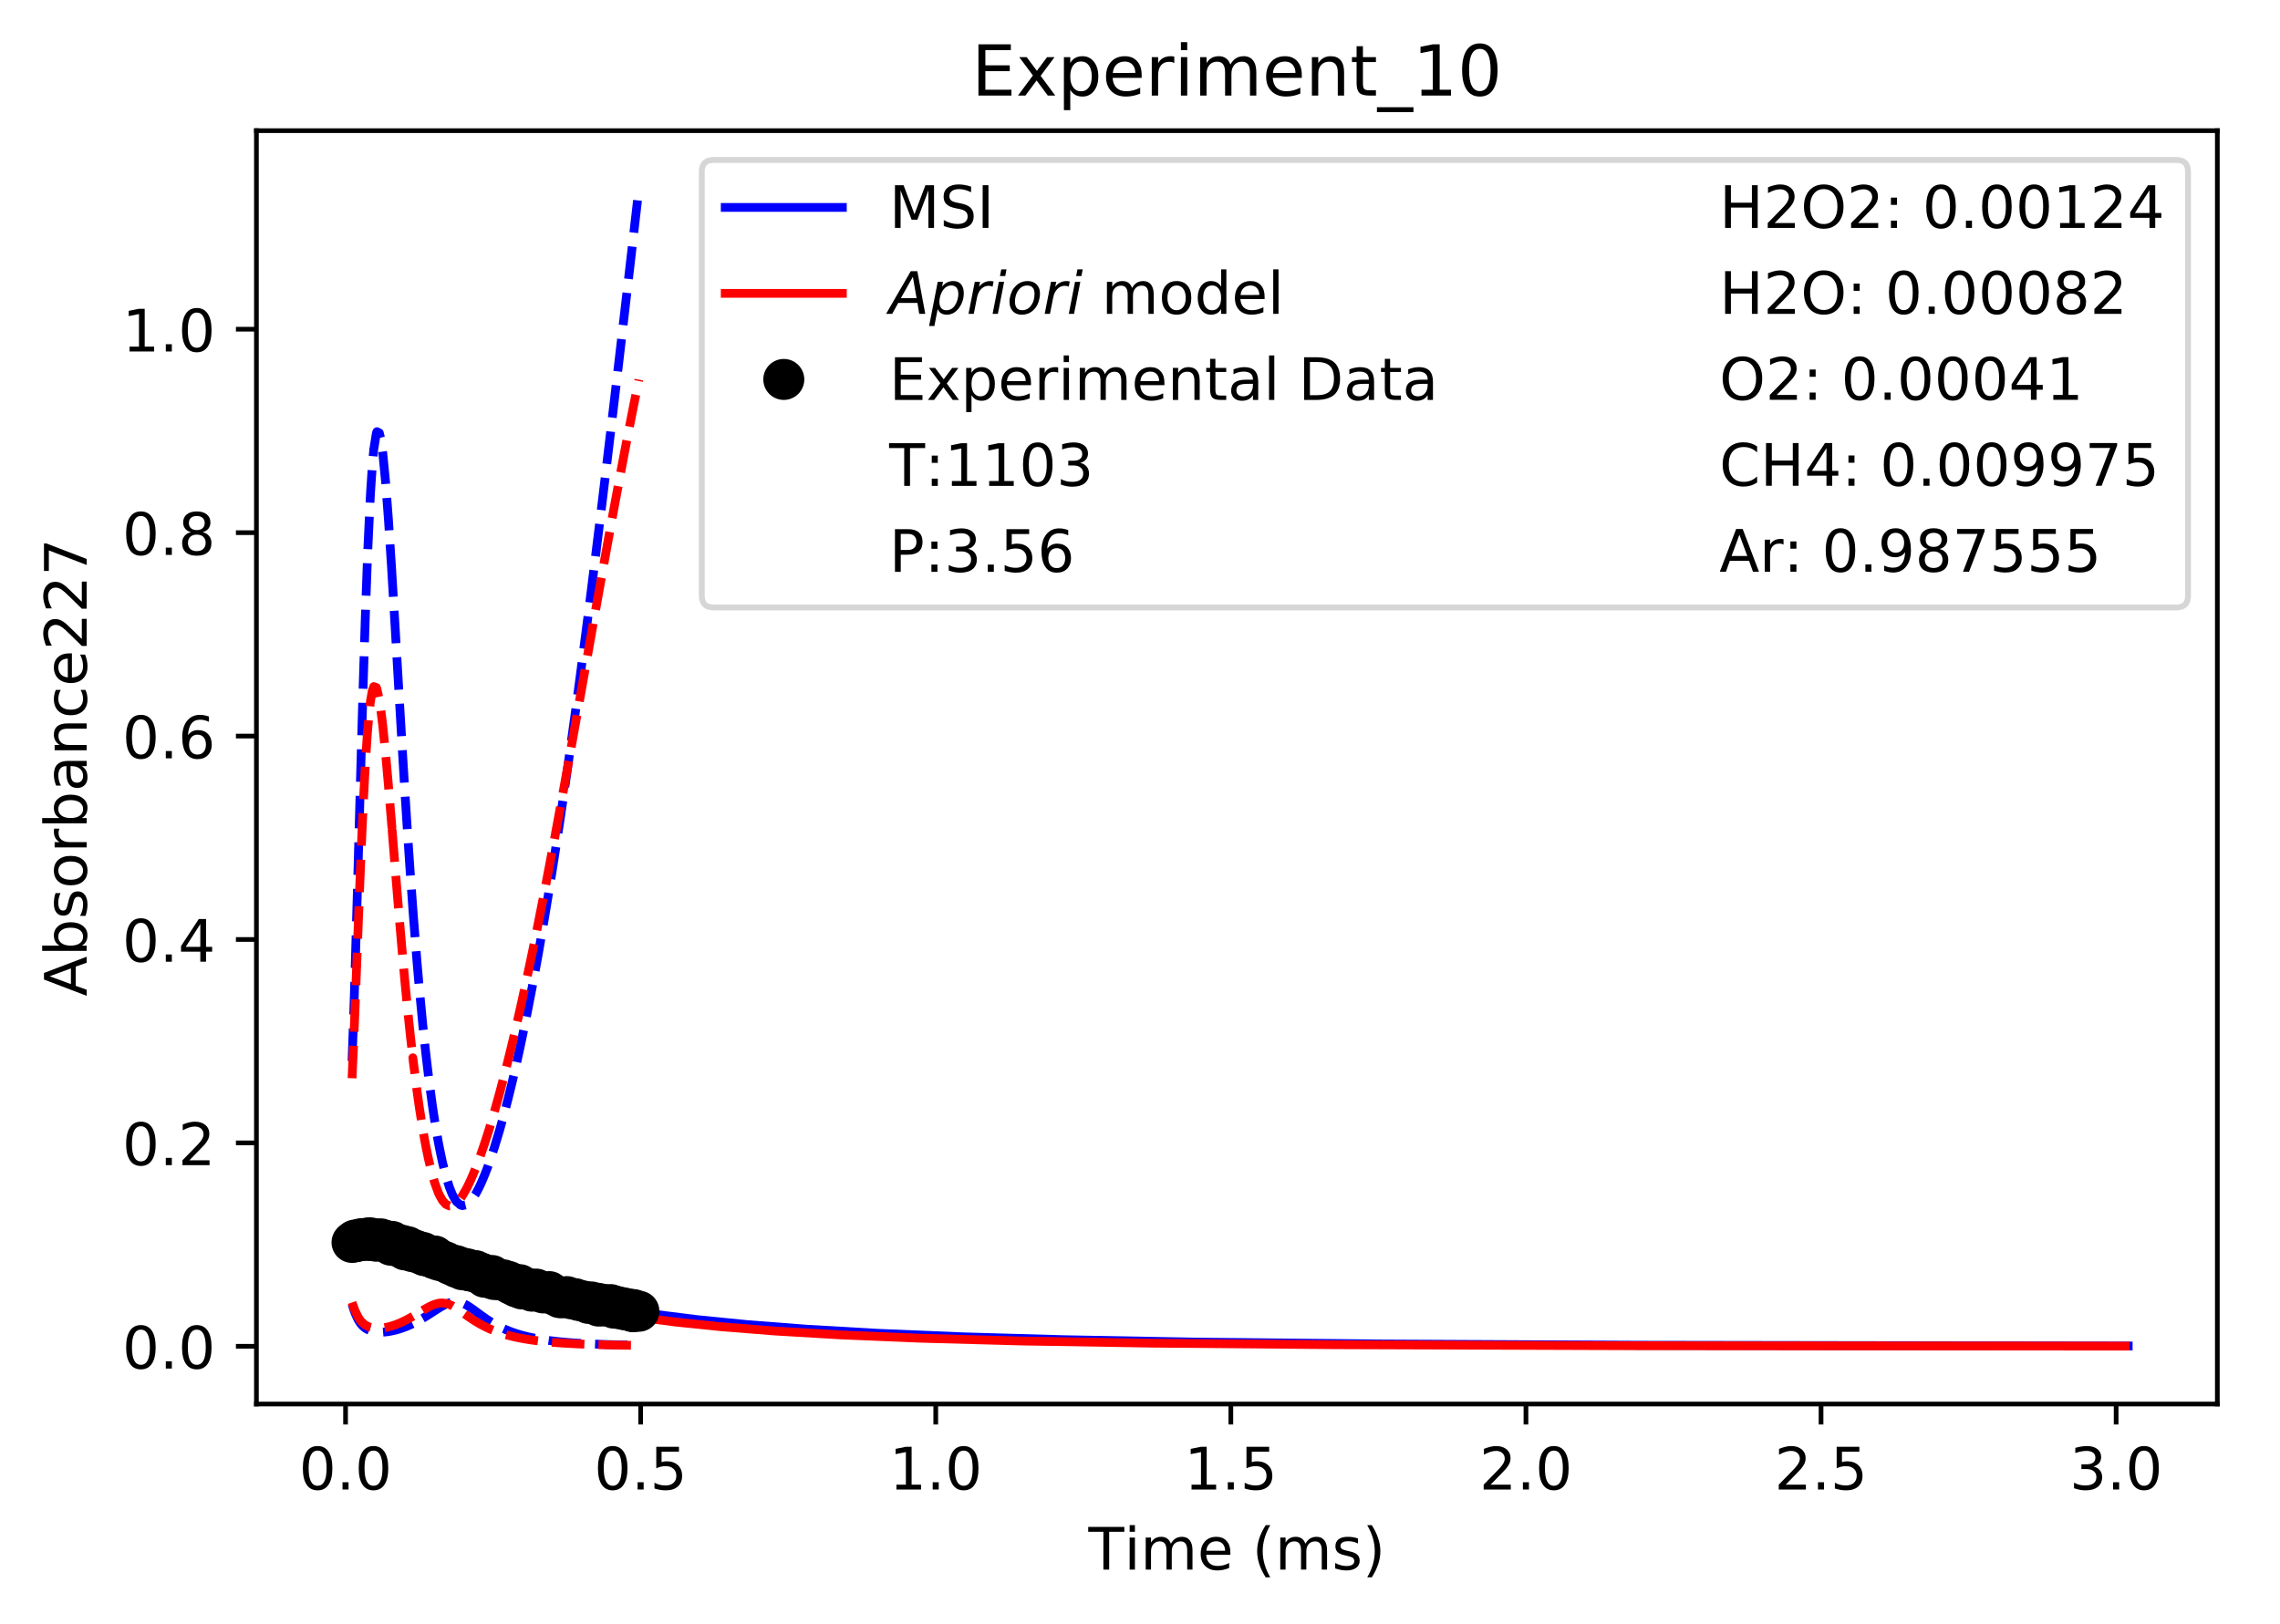 <?xml version="1.0" encoding="utf-8" standalone="no"?>
<!DOCTYPE svg PUBLIC "-//W3C//DTD SVG 1.1//EN"
  "http://www.w3.org/Graphics/SVG/1.1/DTD/svg11.dtd">
<!-- Created with matplotlib (https://matplotlib.org/) -->
<svg height="277.314pt" version="1.1" viewBox="0 0 389.281 277.314" width="389.281pt" xmlns="http://www.w3.org/2000/svg" xmlns:xlink="http://www.w3.org/1999/xlink">
 <defs>
  <style type="text/css">
*{stroke-linecap:butt;stroke-linejoin:round;}
  </style>
 </defs>
 <g id="figure_1">
  <g id="patch_1">
   <path d="M 0 277.314 
L 389.281 277.314 
L 389.281 0 
L 0 0 
z
" style="fill:#ffffff;"/>
  </g>
  <g id="axes_1">
   <g id="patch_2">
    <path d="M 43.781 239.758 
L 378.581 239.758 
L 378.581 22.318 
L 43.781 22.318 
z
" style="fill:#ffffff;"/>
   </g>
   <g id="matplotlib.axis_1">
    <g id="xtick_1">
     <g id="line2d_1">
      <defs>
       <path d="M 0 0 
L 0 3.5 
" id="maf6135a54f" style="stroke:#000000;stroke-width:0.8;"/>
      </defs>
      <g>
       <use style="stroke:#000000;stroke-width:0.8;" x="58.999" xlink:href="#maf6135a54f" y="239.758"/>
      </g>
     </g>
     <g id="text_1">
      <!-- 0.0 -->
      <defs>
       <path d="M 31.781 66.406 
Q 24.172 66.406 20.328 58.906 
Q 16.5 51.422 16.5 36.375 
Q 16.5 21.391 20.328 13.891 
Q 24.172 6.391 31.781 6.391 
Q 39.453 6.391 43.281 13.891 
Q 47.125 21.391 47.125 36.375 
Q 47.125 51.422 43.281 58.906 
Q 39.453 66.406 31.781 66.406 
z
M 31.781 74.219 
Q 44.047 74.219 50.516 64.516 
Q 56.984 54.828 56.984 36.375 
Q 56.984 17.969 50.516 8.266 
Q 44.047 -1.422 31.781 -1.422 
Q 19.531 -1.422 13.062 8.266 
Q 6.594 17.969 6.594 36.375 
Q 6.594 54.828 13.062 64.516 
Q 19.531 74.219 31.781 74.219 
z
" id="DejaVuSans-48"/>
       <path d="M 10.688 12.406 
L 21 12.406 
L 21 0 
L 10.688 0 
z
" id="DejaVuSans-46"/>
      </defs>
      <g transform="translate(51.048 254.357)scale(0.1 -0.1)">
       <use xlink:href="#DejaVuSans-48"/>
       <use x="63.623" xlink:href="#DejaVuSans-46"/>
       <use x="95.41" xlink:href="#DejaVuSans-48"/>
      </g>
     </g>
    </g>
    <g id="xtick_2">
     <g id="line2d_2">
      <g>
       <use style="stroke:#000000;stroke-width:0.8;" x="109.383" xlink:href="#maf6135a54f" y="239.758"/>
      </g>
     </g>
     <g id="text_2">
      <!-- 0.5 -->
      <defs>
       <path d="M 10.797 72.906 
L 49.516 72.906 
L 49.516 64.594 
L 19.828 64.594 
L 19.828 46.734 
Q 21.969 47.469 24.109 47.828 
Q 26.266 48.188 28.422 48.188 
Q 40.625 48.188 47.75 41.5 
Q 54.891 34.812 54.891 23.391 
Q 54.891 11.625 47.562 5.094 
Q 40.234 -1.422 26.906 -1.422 
Q 22.312 -1.422 17.547 -0.641 
Q 12.797 0.141 7.719 1.703 
L 7.719 11.625 
Q 12.109 9.234 16.797 8.062 
Q 21.484 6.891 26.703 6.891 
Q 35.156 6.891 40.078 11.328 
Q 45.016 15.766 45.016 23.391 
Q 45.016 31 40.078 35.438 
Q 35.156 39.891 26.703 39.891 
Q 22.75 39.891 18.812 39.016 
Q 14.891 38.141 10.797 36.281 
z
" id="DejaVuSans-53"/>
      </defs>
      <g transform="translate(101.432 254.357)scale(0.1 -0.1)">
       <use xlink:href="#DejaVuSans-48"/>
       <use x="63.623" xlink:href="#DejaVuSans-46"/>
       <use x="95.41" xlink:href="#DejaVuSans-53"/>
      </g>
     </g>
    </g>
    <g id="xtick_3">
     <g id="line2d_3">
      <g>
       <use style="stroke:#000000;stroke-width:0.8;" x="159.767" xlink:href="#maf6135a54f" y="239.758"/>
      </g>
     </g>
     <g id="text_3">
      <!-- 1.0 -->
      <defs>
       <path d="M 12.406 8.297 
L 28.516 8.297 
L 28.516 63.922 
L 10.984 60.406 
L 10.984 69.391 
L 28.422 72.906 
L 38.281 72.906 
L 38.281 8.297 
L 54.391 8.297 
L 54.391 0 
L 12.406 0 
z
" id="DejaVuSans-49"/>
      </defs>
      <g transform="translate(151.816 254.357)scale(0.1 -0.1)">
       <use xlink:href="#DejaVuSans-49"/>
       <use x="63.623" xlink:href="#DejaVuSans-46"/>
       <use x="95.41" xlink:href="#DejaVuSans-48"/>
      </g>
     </g>
    </g>
    <g id="xtick_4">
     <g id="line2d_4">
      <g>
       <use style="stroke:#000000;stroke-width:0.8;" x="210.151" xlink:href="#maf6135a54f" y="239.758"/>
      </g>
     </g>
     <g id="text_4">
      <!-- 1.5 -->
      <g transform="translate(202.2 254.357)scale(0.1 -0.1)">
       <use xlink:href="#DejaVuSans-49"/>
       <use x="63.623" xlink:href="#DejaVuSans-46"/>
       <use x="95.41" xlink:href="#DejaVuSans-53"/>
      </g>
     </g>
    </g>
    <g id="xtick_5">
     <g id="line2d_5">
      <g>
       <use style="stroke:#000000;stroke-width:0.8;" x="260.536" xlink:href="#maf6135a54f" y="239.758"/>
      </g>
     </g>
     <g id="text_5">
      <!-- 2.0 -->
      <defs>
       <path d="M 19.188 8.297 
L 53.609 8.297 
L 53.609 0 
L 7.328 0 
L 7.328 8.297 
Q 12.938 14.109 22.625 23.891 
Q 32.328 33.688 34.812 36.531 
Q 39.547 41.844 41.422 45.531 
Q 43.312 49.219 43.312 52.781 
Q 43.312 58.594 39.234 62.25 
Q 35.156 65.922 28.609 65.922 
Q 23.969 65.922 18.812 64.312 
Q 13.672 62.703 7.812 59.422 
L 7.812 69.391 
Q 13.766 71.781 18.938 73 
Q 24.125 74.219 28.422 74.219 
Q 39.75 74.219 46.484 68.547 
Q 53.219 62.891 53.219 53.422 
Q 53.219 48.922 51.531 44.891 
Q 49.859 40.875 45.406 35.406 
Q 44.188 33.984 37.641 27.219 
Q 31.109 20.453 19.188 8.297 
z
" id="DejaVuSans-50"/>
      </defs>
      <g transform="translate(252.584 254.357)scale(0.1 -0.1)">
       <use xlink:href="#DejaVuSans-50"/>
       <use x="63.623" xlink:href="#DejaVuSans-46"/>
       <use x="95.41" xlink:href="#DejaVuSans-48"/>
      </g>
     </g>
    </g>
    <g id="xtick_6">
     <g id="line2d_6">
      <g>
       <use style="stroke:#000000;stroke-width:0.8;" x="310.92" xlink:href="#maf6135a54f" y="239.758"/>
      </g>
     </g>
     <g id="text_6">
      <!-- 2.5 -->
      <g transform="translate(302.968 254.357)scale(0.1 -0.1)">
       <use xlink:href="#DejaVuSans-50"/>
       <use x="63.623" xlink:href="#DejaVuSans-46"/>
       <use x="95.41" xlink:href="#DejaVuSans-53"/>
      </g>
     </g>
    </g>
    <g id="xtick_7">
     <g id="line2d_7">
      <g>
       <use style="stroke:#000000;stroke-width:0.8;" x="361.304" xlink:href="#maf6135a54f" y="239.758"/>
      </g>
     </g>
     <g id="text_7">
      <!-- 3.0 -->
      <defs>
       <path d="M 40.578 39.312 
Q 47.656 37.797 51.625 33 
Q 55.609 28.219 55.609 21.188 
Q 55.609 10.406 48.188 4.484 
Q 40.766 -1.422 27.094 -1.422 
Q 22.516 -1.422 17.656 -0.516 
Q 12.797 0.391 7.625 2.203 
L 7.625 11.719 
Q 11.719 9.328 16.594 8.109 
Q 21.484 6.891 26.812 6.891 
Q 36.078 6.891 40.938 10.547 
Q 45.797 14.203 45.797 21.188 
Q 45.797 27.641 41.281 31.266 
Q 36.766 34.906 28.719 34.906 
L 20.219 34.906 
L 20.219 43.016 
L 29.109 43.016 
Q 36.375 43.016 40.234 45.922 
Q 44.094 48.828 44.094 54.297 
Q 44.094 59.906 40.109 62.906 
Q 36.141 65.922 28.719 65.922 
Q 24.656 65.922 20.016 65.031 
Q 15.375 64.156 9.812 62.312 
L 9.812 71.094 
Q 15.438 72.656 20.344 73.438 
Q 25.25 74.219 29.594 74.219 
Q 40.828 74.219 47.359 69.109 
Q 53.906 64.016 53.906 55.328 
Q 53.906 49.266 50.438 45.094 
Q 46.969 40.922 40.578 39.312 
z
" id="DejaVuSans-51"/>
      </defs>
      <g transform="translate(353.352 254.357)scale(0.1 -0.1)">
       <use xlink:href="#DejaVuSans-51"/>
       <use x="63.623" xlink:href="#DejaVuSans-46"/>
       <use x="95.41" xlink:href="#DejaVuSans-48"/>
      </g>
     </g>
    </g>
    <g id="text_8">
     <!-- Time (ms) -->
     <defs>
      <path d="M -0.297 72.906 
L 61.375 72.906 
L 61.375 64.594 
L 35.5 64.594 
L 35.5 0 
L 25.594 0 
L 25.594 64.594 
L -0.297 64.594 
z
" id="DejaVuSans-84"/>
      <path d="M 9.422 54.688 
L 18.406 54.688 
L 18.406 0 
L 9.422 0 
z
M 9.422 75.984 
L 18.406 75.984 
L 18.406 64.594 
L 9.422 64.594 
z
" id="DejaVuSans-105"/>
      <path d="M 52 44.188 
Q 55.375 50.25 60.062 53.125 
Q 64.75 56 71.094 56 
Q 79.641 56 84.281 50.016 
Q 88.922 44.047 88.922 33.016 
L 88.922 0 
L 79.891 0 
L 79.891 32.719 
Q 79.891 40.578 77.094 44.375 
Q 74.312 48.188 68.609 48.188 
Q 61.625 48.188 57.562 43.547 
Q 53.516 38.922 53.516 30.906 
L 53.516 0 
L 44.484 0 
L 44.484 32.719 
Q 44.484 40.625 41.703 44.406 
Q 38.922 48.188 33.109 48.188 
Q 26.219 48.188 22.156 43.531 
Q 18.109 38.875 18.109 30.906 
L 18.109 0 
L 9.078 0 
L 9.078 54.688 
L 18.109 54.688 
L 18.109 46.188 
Q 21.188 51.219 25.484 53.609 
Q 29.781 56 35.688 56 
Q 41.656 56 45.828 52.969 
Q 50 49.953 52 44.188 
z
" id="DejaVuSans-109"/>
      <path d="M 56.203 29.594 
L 56.203 25.203 
L 14.891 25.203 
Q 15.484 15.922 20.484 11.062 
Q 25.484 6.203 34.422 6.203 
Q 39.594 6.203 44.453 7.469 
Q 49.312 8.734 54.109 11.281 
L 54.109 2.781 
Q 49.266 0.734 44.188 -0.344 
Q 39.109 -1.422 33.891 -1.422 
Q 20.797 -1.422 13.156 6.188 
Q 5.516 13.812 5.516 26.812 
Q 5.516 40.234 12.766 48.109 
Q 20.016 56 32.328 56 
Q 43.359 56 49.781 48.891 
Q 56.203 41.797 56.203 29.594 
z
M 47.219 32.234 
Q 47.125 39.594 43.094 43.984 
Q 39.062 48.391 32.422 48.391 
Q 24.906 48.391 20.391 44.141 
Q 15.875 39.891 15.188 32.172 
z
" id="DejaVuSans-101"/>
      <path id="DejaVuSans-32"/>
      <path d="M 31 75.875 
Q 24.469 64.656 21.281 53.656 
Q 18.109 42.672 18.109 31.391 
Q 18.109 20.125 21.312 9.062 
Q 24.516 -2 31 -13.188 
L 23.188 -13.188 
Q 15.875 -1.703 12.234 9.375 
Q 8.594 20.453 8.594 31.391 
Q 8.594 42.281 12.203 53.312 
Q 15.828 64.359 23.188 75.875 
z
" id="DejaVuSans-40"/>
      <path d="M 44.281 53.078 
L 44.281 44.578 
Q 40.484 46.531 36.375 47.5 
Q 32.281 48.484 27.875 48.484 
Q 21.188 48.484 17.844 46.438 
Q 14.5 44.391 14.5 40.281 
Q 14.5 37.156 16.891 35.375 
Q 19.281 33.594 26.516 31.984 
L 29.594 31.297 
Q 39.156 29.25 43.188 25.516 
Q 47.219 21.781 47.219 15.094 
Q 47.219 7.469 41.188 3.016 
Q 35.156 -1.422 24.609 -1.422 
Q 20.219 -1.422 15.453 -0.562 
Q 10.688 0.297 5.422 2 
L 5.422 11.281 
Q 10.406 8.688 15.234 7.391 
Q 20.062 6.109 24.812 6.109 
Q 31.156 6.109 34.562 8.281 
Q 37.984 10.453 37.984 14.406 
Q 37.984 18.062 35.516 20.016 
Q 33.062 21.969 24.703 23.781 
L 21.578 24.516 
Q 13.234 26.266 9.516 29.906 
Q 5.812 33.547 5.812 39.891 
Q 5.812 47.609 11.281 51.797 
Q 16.75 56 26.812 56 
Q 31.781 56 36.172 55.266 
Q 40.578 54.547 44.281 53.078 
z
" id="DejaVuSans-115"/>
      <path d="M 8.016 75.875 
L 15.828 75.875 
Q 23.141 64.359 26.781 53.312 
Q 30.422 42.281 30.422 31.391 
Q 30.422 20.453 26.781 9.375 
Q 23.141 -1.703 15.828 -13.188 
L 8.016 -13.188 
Q 14.5 -2 17.703 9.062 
Q 20.906 20.125 20.906 31.391 
Q 20.906 42.672 17.703 53.656 
Q 14.5 64.656 8.016 75.875 
z
" id="DejaVuSans-41"/>
     </defs>
     <g transform="translate(185.828 268.035)scale(0.1 -0.1)">
      <use xlink:href="#DejaVuSans-84"/>
      <use x="61.037" xlink:href="#DejaVuSans-105"/>
      <use x="88.82" xlink:href="#DejaVuSans-109"/>
      <use x="186.232" xlink:href="#DejaVuSans-101"/>
      <use x="247.756" xlink:href="#DejaVuSans-32"/>
      <use x="279.543" xlink:href="#DejaVuSans-40"/>
      <use x="318.557" xlink:href="#DejaVuSans-109"/>
      <use x="415.969" xlink:href="#DejaVuSans-115"/>
      <use x="468.068" xlink:href="#DejaVuSans-41"/>
     </g>
    </g>
   </g>
   <g id="matplotlib.axis_2">
    <g id="ytick_1">
     <g id="line2d_8">
      <defs>
       <path d="M 0 0 
L -3.5 0 
" id="m1f20157db6" style="stroke:#000000;stroke-width:0.8;"/>
      </defs>
      <g>
       <use style="stroke:#000000;stroke-width:0.8;" x="43.781" xlink:href="#m1f20157db6" y="229.902"/>
      </g>
     </g>
     <g id="text_9">
      <!-- 0.0 -->
      <g transform="translate(20.878 233.702)scale(0.1 -0.1)">
       <use xlink:href="#DejaVuSans-48"/>
       <use x="63.623" xlink:href="#DejaVuSans-46"/>
       <use x="95.41" xlink:href="#DejaVuSans-48"/>
      </g>
     </g>
    </g>
    <g id="ytick_2">
     <g id="line2d_9">
      <g>
       <use style="stroke:#000000;stroke-width:0.8;" x="43.781" xlink:href="#m1f20157db6" y="195.166"/>
      </g>
     </g>
     <g id="text_10">
      <!-- 0.2 -->
      <g transform="translate(20.878 198.966)scale(0.1 -0.1)">
       <use xlink:href="#DejaVuSans-48"/>
       <use x="63.623" xlink:href="#DejaVuSans-46"/>
       <use x="95.41" xlink:href="#DejaVuSans-50"/>
      </g>
     </g>
    </g>
    <g id="ytick_3">
     <g id="line2d_10">
      <g>
       <use style="stroke:#000000;stroke-width:0.8;" x="43.781" xlink:href="#m1f20157db6" y="160.43"/>
      </g>
     </g>
     <g id="text_11">
      <!-- 0.4 -->
      <defs>
       <path d="M 37.797 64.312 
L 12.891 25.391 
L 37.797 25.391 
z
M 35.203 72.906 
L 47.609 72.906 
L 47.609 25.391 
L 58.016 25.391 
L 58.016 17.188 
L 47.609 17.188 
L 47.609 0 
L 37.797 0 
L 37.797 17.188 
L 4.891 17.188 
L 4.891 26.703 
z
" id="DejaVuSans-52"/>
      </defs>
      <g transform="translate(20.878 164.229)scale(0.1 -0.1)">
       <use xlink:href="#DejaVuSans-48"/>
       <use x="63.623" xlink:href="#DejaVuSans-46"/>
       <use x="95.41" xlink:href="#DejaVuSans-52"/>
      </g>
     </g>
    </g>
    <g id="ytick_4">
     <g id="line2d_11">
      <g>
       <use style="stroke:#000000;stroke-width:0.8;" x="43.781" xlink:href="#m1f20157db6" y="125.694"/>
      </g>
     </g>
     <g id="text_12">
      <!-- 0.6 -->
      <defs>
       <path d="M 33.016 40.375 
Q 26.375 40.375 22.484 35.828 
Q 18.609 31.297 18.609 23.391 
Q 18.609 15.531 22.484 10.953 
Q 26.375 6.391 33.016 6.391 
Q 39.656 6.391 43.531 10.953 
Q 47.406 15.531 47.406 23.391 
Q 47.406 31.297 43.531 35.828 
Q 39.656 40.375 33.016 40.375 
z
M 52.594 71.297 
L 52.594 62.312 
Q 48.875 64.062 45.094 64.984 
Q 41.312 65.922 37.594 65.922 
Q 27.828 65.922 22.672 59.328 
Q 17.531 52.734 16.797 39.406 
Q 19.672 43.656 24.016 45.922 
Q 28.375 48.188 33.594 48.188 
Q 44.578 48.188 50.953 41.516 
Q 57.328 34.859 57.328 23.391 
Q 57.328 12.156 50.688 5.359 
Q 44.047 -1.422 33.016 -1.422 
Q 20.359 -1.422 13.672 8.266 
Q 6.984 17.969 6.984 36.375 
Q 6.984 53.656 15.188 63.938 
Q 23.391 74.219 37.203 74.219 
Q 40.922 74.219 44.703 73.484 
Q 48.484 72.75 52.594 71.297 
z
" id="DejaVuSans-54"/>
      </defs>
      <g transform="translate(20.878 129.493)scale(0.1 -0.1)">
       <use xlink:href="#DejaVuSans-48"/>
       <use x="63.623" xlink:href="#DejaVuSans-46"/>
       <use x="95.41" xlink:href="#DejaVuSans-54"/>
      </g>
     </g>
    </g>
    <g id="ytick_5">
     <g id="line2d_12">
      <g>
       <use style="stroke:#000000;stroke-width:0.8;" x="43.781" xlink:href="#m1f20157db6" y="90.958"/>
      </g>
     </g>
     <g id="text_13">
      <!-- 0.8 -->
      <defs>
       <path d="M 31.781 34.625 
Q 24.75 34.625 20.719 30.859 
Q 16.703 27.094 16.703 20.516 
Q 16.703 13.922 20.719 10.156 
Q 24.75 6.391 31.781 6.391 
Q 38.812 6.391 42.859 10.172 
Q 46.922 13.969 46.922 20.516 
Q 46.922 27.094 42.891 30.859 
Q 38.875 34.625 31.781 34.625 
z
M 21.922 38.812 
Q 15.578 40.375 12.031 44.719 
Q 8.5 49.078 8.5 55.328 
Q 8.5 64.062 14.719 69.141 
Q 20.953 74.219 31.781 74.219 
Q 42.672 74.219 48.875 69.141 
Q 55.078 64.062 55.078 55.328 
Q 55.078 49.078 51.531 44.719 
Q 48 40.375 41.703 38.812 
Q 48.828 37.156 52.797 32.312 
Q 56.781 27.484 56.781 20.516 
Q 56.781 9.906 50.312 4.234 
Q 43.844 -1.422 31.781 -1.422 
Q 19.734 -1.422 13.25 4.234 
Q 6.781 9.906 6.781 20.516 
Q 6.781 27.484 10.781 32.312 
Q 14.797 37.156 21.922 38.812 
z
M 18.312 54.391 
Q 18.312 48.734 21.844 45.562 
Q 25.391 42.391 31.781 42.391 
Q 38.141 42.391 41.719 45.562 
Q 45.312 48.734 45.312 54.391 
Q 45.312 60.062 41.719 63.234 
Q 38.141 66.406 31.781 66.406 
Q 25.391 66.406 21.844 63.234 
Q 18.312 60.062 18.312 54.391 
z
" id="DejaVuSans-56"/>
      </defs>
      <g transform="translate(20.878 94.757)scale(0.1 -0.1)">
       <use xlink:href="#DejaVuSans-48"/>
       <use x="63.623" xlink:href="#DejaVuSans-46"/>
       <use x="95.41" xlink:href="#DejaVuSans-56"/>
      </g>
     </g>
    </g>
    <g id="ytick_6">
     <g id="line2d_13">
      <g>
       <use style="stroke:#000000;stroke-width:0.8;" x="43.781" xlink:href="#m1f20157db6" y="56.222"/>
      </g>
     </g>
     <g id="text_14">
      <!-- 1.0 -->
      <g transform="translate(20.878 60.021)scale(0.1 -0.1)">
       <use xlink:href="#DejaVuSans-49"/>
       <use x="63.623" xlink:href="#DejaVuSans-46"/>
       <use x="95.41" xlink:href="#DejaVuSans-48"/>
      </g>
     </g>
    </g>
    <g id="text_15">
     <!-- Absorbance227 -->
     <defs>
      <path d="M 34.188 63.188 
L 20.797 26.906 
L 47.609 26.906 
z
M 28.609 72.906 
L 39.797 72.906 
L 67.578 0 
L 57.328 0 
L 50.688 18.703 
L 17.828 18.703 
L 11.188 0 
L 0.781 0 
z
" id="DejaVuSans-65"/>
      <path d="M 48.688 27.297 
Q 48.688 37.203 44.609 42.844 
Q 40.531 48.484 33.406 48.484 
Q 26.266 48.484 22.188 42.844 
Q 18.109 37.203 18.109 27.297 
Q 18.109 17.391 22.188 11.75 
Q 26.266 6.109 33.406 6.109 
Q 40.531 6.109 44.609 11.75 
Q 48.688 17.391 48.688 27.297 
z
M 18.109 46.391 
Q 20.953 51.266 25.266 53.625 
Q 29.594 56 35.594 56 
Q 45.562 56 51.781 48.094 
Q 58.016 40.188 58.016 27.297 
Q 58.016 14.406 51.781 6.484 
Q 45.562 -1.422 35.594 -1.422 
Q 29.594 -1.422 25.266 0.953 
Q 20.953 3.328 18.109 8.203 
L 18.109 0 
L 9.078 0 
L 9.078 75.984 
L 18.109 75.984 
z
" id="DejaVuSans-98"/>
      <path d="M 30.609 48.391 
Q 23.391 48.391 19.188 42.75 
Q 14.984 37.109 14.984 27.297 
Q 14.984 17.484 19.156 11.844 
Q 23.344 6.203 30.609 6.203 
Q 37.797 6.203 41.984 11.859 
Q 46.188 17.531 46.188 27.297 
Q 46.188 37.016 41.984 42.703 
Q 37.797 48.391 30.609 48.391 
z
M 30.609 56 
Q 42.328 56 49.016 48.375 
Q 55.719 40.766 55.719 27.297 
Q 55.719 13.875 49.016 6.219 
Q 42.328 -1.422 30.609 -1.422 
Q 18.844 -1.422 12.172 6.219 
Q 5.516 13.875 5.516 27.297 
Q 5.516 40.766 12.172 48.375 
Q 18.844 56 30.609 56 
z
" id="DejaVuSans-111"/>
      <path d="M 41.109 46.297 
Q 39.594 47.172 37.812 47.578 
Q 36.031 48 33.891 48 
Q 26.266 48 22.188 43.047 
Q 18.109 38.094 18.109 28.812 
L 18.109 0 
L 9.078 0 
L 9.078 54.688 
L 18.109 54.688 
L 18.109 46.188 
Q 20.953 51.172 25.484 53.578 
Q 30.031 56 36.531 56 
Q 37.453 56 38.578 55.875 
Q 39.703 55.766 41.062 55.516 
z
" id="DejaVuSans-114"/>
      <path d="M 34.281 27.484 
Q 23.391 27.484 19.188 25 
Q 14.984 22.516 14.984 16.5 
Q 14.984 11.719 18.141 8.906 
Q 21.297 6.109 26.703 6.109 
Q 34.188 6.109 38.703 11.406 
Q 43.219 16.703 43.219 25.484 
L 43.219 27.484 
z
M 52.203 31.203 
L 52.203 0 
L 43.219 0 
L 43.219 8.297 
Q 40.141 3.328 35.547 0.953 
Q 30.953 -1.422 24.312 -1.422 
Q 15.922 -1.422 10.953 3.297 
Q 6 8.016 6 15.922 
Q 6 25.141 12.172 29.828 
Q 18.359 34.516 30.609 34.516 
L 43.219 34.516 
L 43.219 35.406 
Q 43.219 41.609 39.141 45 
Q 35.062 48.391 27.688 48.391 
Q 23 48.391 18.547 47.266 
Q 14.109 46.141 10.016 43.891 
L 10.016 52.203 
Q 14.938 54.109 19.578 55.047 
Q 24.219 56 28.609 56 
Q 40.484 56 46.344 49.844 
Q 52.203 43.703 52.203 31.203 
z
" id="DejaVuSans-97"/>
      <path d="M 54.891 33.016 
L 54.891 0 
L 45.906 0 
L 45.906 32.719 
Q 45.906 40.484 42.875 44.328 
Q 39.844 48.188 33.797 48.188 
Q 26.516 48.188 22.312 43.547 
Q 18.109 38.922 18.109 30.906 
L 18.109 0 
L 9.078 0 
L 9.078 54.688 
L 18.109 54.688 
L 18.109 46.188 
Q 21.344 51.125 25.703 53.562 
Q 30.078 56 35.797 56 
Q 45.219 56 50.047 50.172 
Q 54.891 44.344 54.891 33.016 
z
" id="DejaVuSans-110"/>
      <path d="M 48.781 52.594 
L 48.781 44.188 
Q 44.969 46.297 41.141 47.344 
Q 37.312 48.391 33.406 48.391 
Q 24.656 48.391 19.812 42.844 
Q 14.984 37.312 14.984 27.297 
Q 14.984 17.281 19.812 11.734 
Q 24.656 6.203 33.406 6.203 
Q 37.312 6.203 41.141 7.25 
Q 44.969 8.297 48.781 10.406 
L 48.781 2.094 
Q 45.016 0.344 40.984 -0.531 
Q 36.969 -1.422 32.422 -1.422 
Q 20.062 -1.422 12.781 6.344 
Q 5.516 14.109 5.516 27.297 
Q 5.516 40.672 12.859 48.328 
Q 20.219 56 33.016 56 
Q 37.156 56 41.109 55.141 
Q 45.062 54.297 48.781 52.594 
z
" id="DejaVuSans-99"/>
      <path d="M 8.203 72.906 
L 55.078 72.906 
L 55.078 68.703 
L 28.609 0 
L 18.312 0 
L 43.219 64.594 
L 8.203 64.594 
z
" id="DejaVuSans-55"/>
     </defs>
     <g transform="translate(14.798 170.129)rotate(-90)scale(0.1 -0.1)">
      <use xlink:href="#DejaVuSans-65"/>
      <use x="68.408" xlink:href="#DejaVuSans-98"/>
      <use x="131.885" xlink:href="#DejaVuSans-115"/>
      <use x="183.984" xlink:href="#DejaVuSans-111"/>
      <use x="245.166" xlink:href="#DejaVuSans-114"/>
      <use x="286.279" xlink:href="#DejaVuSans-98"/>
      <use x="349.756" xlink:href="#DejaVuSans-97"/>
      <use x="411.035" xlink:href="#DejaVuSans-110"/>
      <use x="474.414" xlink:href="#DejaVuSans-99"/>
      <use x="529.395" xlink:href="#DejaVuSans-101"/>
      <use x="590.918" xlink:href="#DejaVuSans-50"/>
      <use x="654.541" xlink:href="#DejaVuSans-50"/>
      <use x="718.164" xlink:href="#DejaVuSans-55"/>
     </g>
    </g>
   </g>
   <g id="line2d_14">
    <path clip-path="url(#pd98e408475)" d="M 58.999 211.875 
L 59.212 211.816 
L 60.217 211.079 
L 61.232 210.531 
L 62.172 210.275 
L 63.139 210.233 
L 64.317 210.408 
L 65.851 210.873 
L 68.212 211.855 
L 78.736 216.5 
L 83.055 218.071 
L 87.917 219.596 
L 92.803 220.904 
L 98.308 222.152 
L 104.425 223.309 
L 111.153 224.357 
L 119.105 225.355 
L 127.674 226.206 
L 137.799 226.985 
L 149.766 227.676 
L 164.493 228.286 
L 181.69 228.774 
L 204.317 229.185 
L 235.43 229.505 
L 280.159 229.723 
L 359.096 229.849 
L 363.363 229.852 
L 363.363 229.852 
" style="fill:none;stroke:#0000ff;stroke-linecap:square;stroke-width:1.5;"/>
   </g>
   <g id="line2d_15">
    <path clip-path="url(#pd98e408475)" d="M 58.999 211.875 
L 59.249 211.838 
L 61.673 210.927 
L 62.675 210.933 
L 63.927 211.182 
L 65.567 211.754 
L 68.227 212.945 
L 75.968 216.504 
L 80.27 218.194 
L 84.576 219.662 
L 89.557 221.115 
L 95.036 222.454 
L 101.048 223.669 
L 107.812 224.778 
L 115.326 225.759 
L 123.222 226.57 
L 132.282 227.291 
L 143.606 227.959 
L 157.196 228.524 
L 174.384 228.995 
L 196.774 229.365 
L 227.962 229.632 
L 276.825 229.801 
L 362.84 229.874 
L 362.84 229.874 
" style="fill:none;stroke:#ff0000;stroke-linecap:square;stroke-width:1.5;"/>
   </g>
   <g id="line2d_16">
    <defs>
     <path d="M 0 3 
C 0.796 3 1.559 2.684 2.121 2.121 
C 2.684 1.559 3 0.796 3 0 
C 3 -0.796 2.684 -1.559 2.121 -2.121 
C 1.559 -2.684 0.796 -3 0 -3 
C -0.796 -3 -1.559 -2.684 -2.121 -2.121 
C -2.684 -1.559 -3 -0.796 -3 0 
C -3 0.796 -2.684 1.559 -2.121 2.121 
C -1.559 2.684 -0.796 3 0 3 
z
" id="m9284f15402" style="stroke:#000000;"/>
    </defs>
    <g clip-path="url(#pd98e408475)">
     <use style="stroke:#000000;" x="60.108" xlink:href="#m9284f15402" y="212.163"/>
     <use style="stroke:#000000;" x="60.36" xlink:href="#m9284f15402" y="211.961"/>
     <use style="stroke:#000000;" x="60.541" xlink:href="#m9284f15402" y="212.062"/>
     <use style="stroke:#000000;" x="60.622" xlink:href="#m9284f15402" y="211.759"/>
     <use style="stroke:#000000;" x="61.095" xlink:href="#m9284f15402" y="211.961"/>
     <use style="stroke:#000000;" x="61.196" xlink:href="#m9284f15402" y="211.733"/>
     <use style="stroke:#000000;" x="61.458" xlink:href="#m9284f15402" y="211.885"/>
     <use style="stroke:#000000;" x="61.67" xlink:href="#m9284f15402" y="211.531"/>
     <use style="stroke:#000000;" x="61.821" xlink:href="#m9284f15402" y="211.758"/>
     <use style="stroke:#000000;" x="62.033" xlink:href="#m9284f15402" y="211.556"/>
     <use style="stroke:#000000;" x="62.365" xlink:href="#m9284f15402" y="211.808"/>
     <use style="stroke:#000000;" x="62.688" xlink:href="#m9284f15402" y="211.429"/>
     <use style="stroke:#000000;" x="62.798" xlink:href="#m9284f15402" y="211.555"/>
     <use style="stroke:#000000;" x="63.201" xlink:href="#m9284f15402" y="211.378"/>
     <use style="stroke:#000000;" x="63.272" xlink:href="#m9284f15402" y="211.833"/>
     <use style="stroke:#000000;" x="63.564" xlink:href="#m9284f15402" y="211.555"/>
     <use style="stroke:#000000;" x="63.816" xlink:href="#m9284f15402" y="211.833"/>
     <use style="stroke:#000000;" x="64.26" xlink:href="#m9284f15402" y="211.959"/>
     <use style="stroke:#000000;" x="64.36" xlink:href="#m9284f15402" y="211.605"/>
     <use style="stroke:#000000;" x="64.763" xlink:href="#m9284f15402" y="211.832"/>
     <use style="stroke:#000000;" x="64.985" xlink:href="#m9284f15402" y="211.554"/>
     <use style="stroke:#000000;" x="65.348" xlink:href="#m9284f15402" y="211.883"/>
     <use style="stroke:#000000;" x="65.852" xlink:href="#m9284f15402" y="211.832"/>
     <use style="stroke:#000000;" x="66.325" xlink:href="#m9284f15402" y="212.109"/>
     <use style="stroke:#000000;" x="66.91" xlink:href="#m9284f15402" y="211.983"/>
     <use style="stroke:#000000;" x="66.769" xlink:href="#m9284f15402" y="212.64"/>
     <use style="stroke:#000000;" x="67.494" xlink:href="#m9284f15402" y="212.488"/>
     <use style="stroke:#000000;" x="67.494" xlink:href="#m9284f15402" y="212.741"/>
     <use style="stroke:#000000;" x="67.927" xlink:href="#m9284f15402" y="212.513"/>
     <use style="stroke:#000000;" x="68.22" xlink:href="#m9284f15402" y="212.816"/>
     <use style="stroke:#000000;" x="68.663" xlink:href="#m9284f15402" y="212.664"/>
     <use style="stroke:#000000;" x="68.804" xlink:href="#m9284f15402" y="212.993"/>
     <use style="stroke:#000000;" x="69.177" xlink:href="#m9284f15402" y="213.447"/>
     <use style="stroke:#000000;" x="69.58" xlink:href="#m9284f15402" y="212.891"/>
     <use style="stroke:#000000;" x="70.084" xlink:href="#m9284f15402" y="213.245"/>
     <use style="stroke:#000000;" x="70.689" xlink:href="#m9284f15402" y="213.421"/>
     <use style="stroke:#000000;" x="70.487" xlink:href="#m9284f15402" y="213.75"/>
     <use style="stroke:#000000;" x="71.192" xlink:href="#m9284f15402" y="213.598"/>
     <use style="stroke:#000000;" x="71.595" xlink:href="#m9284f15402" y="214.027"/>
     <use style="stroke:#000000;" x="72.2" xlink:href="#m9284f15402" y="213.875"/>
     <use style="stroke:#000000;" x="72.502" xlink:href="#m9284f15402" y="214.431"/>
     <use style="stroke:#000000;" x="72.805" xlink:href="#m9284f15402" y="214.204"/>
     <use style="stroke:#000000;" x="73.208" xlink:href="#m9284f15402" y="214.507"/>
     <use style="stroke:#000000;" x="73.812" xlink:href="#m9284f15402" y="214.734"/>
     <use style="stroke:#000000;" x="74.215" xlink:href="#m9284f15402" y="214.481"/>
     <use style="stroke:#000000;" x="74.215" xlink:href="#m9284f15402" y="214.961"/>
     <use style="stroke:#000000;" x="74.82" xlink:href="#m9284f15402" y="215.011"/>
     <use style="stroke:#000000;" x="75.022" xlink:href="#m9284f15402" y="215.238"/>
     <use style="stroke:#000000;" x="75.525" xlink:href="#m9284f15402" y="215.289"/>
     <use style="stroke:#000000;" x="76.13" xlink:href="#m9284f15402" y="215.516"/>
     <use style="stroke:#000000;" x="76.735" xlink:href="#m9284f15402" y="215.869"/>
     <use style="stroke:#000000;" x="77.238" xlink:href="#m9284f15402" y="216.046"/>
     <use style="stroke:#000000;" x="77.843" xlink:href="#m9284f15402" y="216.121"/>
     <use style="stroke:#000000;" x="77.944" xlink:href="#m9284f15402" y="216.425"/>
     <use style="stroke:#000000;" x="78.649" xlink:href="#m9284f15402" y="216.424"/>
     <use style="stroke:#000000;" x="78.952" xlink:href="#m9284f15402" y="216.828"/>
     <use style="stroke:#000000;" x="79.657" xlink:href="#m9284f15402" y="216.651"/>
     <use style="stroke:#000000;" x="79.858" xlink:href="#m9284f15402" y="216.954"/>
     <use style="stroke:#000000;" x="80.261" xlink:href="#m9284f15402" y="216.853"/>
     <use style="stroke:#000000;" x="80.463" xlink:href="#m9284f15402" y="217.08"/>
     <use style="stroke:#000000;" x="81.168" xlink:href="#m9284f15402" y="216.979"/>
     <use style="stroke:#000000;" x="81.37" xlink:href="#m9284f15402" y="217.282"/>
     <use style="stroke:#000000;" x="81.773" xlink:href="#m9284f15402" y="217.459"/>
     <use style="stroke:#000000;" x="82.075" xlink:href="#m9284f15402" y="217.383"/>
     <use style="stroke:#000000;" x="82.277" xlink:href="#m9284f15402" y="217.484"/>
     <use style="stroke:#000000;" x="82.781" xlink:href="#m9284f15402" y="218.115"/>
     <use style="stroke:#000000;" x="83.285" xlink:href="#m9284f15402" y="217.888"/>
     <use style="stroke:#000000;" x="83.587" xlink:href="#m9284f15402" y="218.191"/>
     <use style="stroke:#000000;" x="83.99" xlink:href="#m9284f15402" y="217.811"/>
     <use style="stroke:#000000;" x="84.393" xlink:href="#m9284f15402" y="218.493"/>
     <use style="stroke:#000000;" x="85.3" xlink:href="#m9284f15402" y="218.544"/>
     <use style="stroke:#000000;" x="85.904" xlink:href="#m9284f15402" y="218.543"/>
     <use style="stroke:#000000;" x="86.207" xlink:href="#m9284f15402" y="218.77"/>
     <use style="stroke:#000000;" x="86.811" xlink:href="#m9284f15402" y="218.821"/>
     <use style="stroke:#000000;" x="87.315" xlink:href="#m9284f15402" y="219.326"/>
     <use style="stroke:#000000;" x="87.618" xlink:href="#m9284f15402" y="219.225"/>
     <use style="stroke:#000000;" x="88.222" xlink:href="#m9284f15402" y="219.78"/>
     <use style="stroke:#000000;" x="88.726" xlink:href="#m9284f15402" y="219.376"/>
     <use style="stroke:#000000;" x="89.129" xlink:href="#m9284f15402" y="220.108"/>
     <use style="stroke:#000000;" x="89.935" xlink:href="#m9284f15402" y="219.956"/>
     <use style="stroke:#000000;" x="90.842" xlink:href="#m9284f15402" y="220.486"/>
     <use style="stroke:#000000;" x="91.548" xlink:href="#m9284f15402" y="220.132"/>
     <use style="stroke:#000000;" x="91.951" xlink:href="#m9284f15402" y="220.486"/>
     <use style="stroke:#000000;" x="92.757" xlink:href="#m9284f15402" y="220.789"/>
     <use style="stroke:#000000;" x="93.764" xlink:href="#m9284f15402" y="220.561"/>
     <use style="stroke:#000000;" x="94.671" xlink:href="#m9284f15402" y="221.141"/>
     <use style="stroke:#000000;" x="95.578" xlink:href="#m9284f15402" y="221.596"/>
     <use style="stroke:#000000;" x="96.082" xlink:href="#m9284f15402" y="221.596"/>
     <use style="stroke:#000000;" x="96.787" xlink:href="#m9284f15402" y="221.418"/>
     <use style="stroke:#000000;" x="97.594" xlink:href="#m9284f15402" y="221.797"/>
     <use style="stroke:#000000;" x="98.198" xlink:href="#m9284f15402" y="221.771"/>
     <use style="stroke:#000000;" x="98.803" xlink:href="#m9284f15402" y="222.074"/>
     <use style="stroke:#000000;" x="99.407" xlink:href="#m9284f15402" y="222.125"/>
     <use style="stroke:#000000;" x="100.012" xlink:href="#m9284f15402" y="222.326"/>
     <use style="stroke:#000000;" x="100.516" xlink:href="#m9284f15402" y="222.579"/>
     <use style="stroke:#000000;" x="100.919" xlink:href="#m9284f15402" y="222.326"/>
     <use style="stroke:#000000;" x="101.725" xlink:href="#m9284f15402" y="222.755"/>
     <use style="stroke:#000000;" x="102.027" xlink:href="#m9284f15402" y="222.553"/>
     <use style="stroke:#000000;" x="102.229" xlink:href="#m9284f15402" y="223.033"/>
     <use style="stroke:#000000;" x="102.834" xlink:href="#m9284f15402" y="222.704"/>
     <use style="stroke:#000000;" x="103.237" xlink:href="#m9284f15402" y="223.007"/>
     <use style="stroke:#000000;" x="103.841" xlink:href="#m9284f15402" y="222.931"/>
     <use style="stroke:#000000;" x="104.244" xlink:href="#m9284f15402" y="222.779"/>
     <use style="stroke:#000000;" x="104.849" xlink:href="#m9284f15402" y="223.385"/>
     <use style="stroke:#000000;" x="105.252" xlink:href="#m9284f15402" y="223.082"/>
     <use style="stroke:#000000;" x="105.756" xlink:href="#m9284f15402" y="223.486"/>
     <use style="stroke:#000000;" x="106.36" xlink:href="#m9284f15402" y="223.309"/>
     <use style="stroke:#000000;" x="106.763" xlink:href="#m9284f15402" y="223.688"/>
     <use style="stroke:#000000;" x="107.267" xlink:href="#m9284f15402" y="223.51"/>
     <use style="stroke:#000000;" x="107.872" xlink:href="#m9284f15402" y="223.94"/>
     <use style="stroke:#000000;" x="108.174" xlink:href="#m9284f15402" y="223.636"/>
     <use style="stroke:#000000;" x="108.174" xlink:href="#m9284f15402" y="223.99"/>
     <use style="stroke:#000000;" x="109.081" xlink:href="#m9284f15402" y="223.914"/>
    </g>
   </g>
   <g id="line2d_17">
    <path clip-path="url(#pd98e408475)" d="M 60.108 181.188 
L 60.36 174.147 
L 60.541 168.515 
L 60.622 165.889 
L 61.095 149.428 
L 61.196 145.784 
L 61.458 136.264 
L 61.67 128.655 
L 61.821 123.335 
L 62.033 116.139 
L 62.365 105.635 
L 62.688 96.645 
L 62.798 93.878 
L 63.201 85.25 
L 63.272 83.989 
L 63.564 79.547 
L 63.816 76.733 
L 64.26 73.971 
L 64.36 73.715 
L 64.763 73.922 
L 64.985 74.822 
L 65.348 77.305 
L 65.852 82.503 
L 66.325 88.806 
L 66.91 97.828 
L 66.769 95.563 
L 67.494 107.612 
L 67.494 107.612 
L 67.927 115.051 
L 68.22 120.056 
L 68.663 127.545 
L 68.804 129.886 
L 69.177 135.933 
L 69.58 142.215 
L 70.084 149.65 
L 70.689 157.893 
L 70.487 155.229 
L 71.192 164.177 
L 71.595 168.823 
L 72.2 175.167 
L 72.502 178.068 
L 72.805 180.794 
L 73.208 184.169 
L 73.812 188.697 
L 74.215 191.38 
L 74.215 191.38 
L 74.82 194.931 
L 75.022 195.994 
L 75.525 198.398 
L 76.13 200.818 
L 76.735 202.751 
L 77.238 203.997 
L 77.843 205.065 
L 77.944 205.199 
L 78.649 205.797 
L 78.952 205.88 
L 79.657 205.712 
L 79.858 205.579 
L 80.261 205.212 
L 80.463 204.981 
L 81.168 203.953 
L 81.37 203.602 
L 81.773 202.833 
L 82.075 202.2 
L 82.277 201.752 
L 82.781 200.551 
L 83.285 199.24 
L 83.587 198.402 
L 83.99 197.23 
L 84.393 195.997 
L 85.3 193.003 
L 85.904 190.845 
L 86.207 189.721 
L 86.811 187.377 
L 87.315 185.331 
L 87.618 184.062 
L 88.222 181.435 
L 88.726 179.153 
L 89.129 177.269 
L 89.935 173.35 
L 90.842 168.687 
L 91.548 164.88 
L 91.951 162.642 
L 92.757 158.001 
L 93.764 151.938 
L 94.671 146.216 
L 95.578 140.275 
L 96.082 136.873 
L 96.787 131.999 
L 97.594 126.268 
L 98.198 121.868 
L 98.803 117.383 
L 99.407 112.817 
L 100.012 108.172 
L 100.516 104.247 
L 100.919 101.068 
L 101.725 94.626 
L 102.027 92.173 
L 102.229 90.541 
L 102.834 85.588 
L 103.237 82.249 
L 103.841 77.21 
L 104.244 73.831 
L 104.849 68.719 
L 105.252 65.293 
L 105.756 60.987 
L 106.36 55.792 
L 106.763 52.311 
L 107.267 47.96 
L 107.872 42.726 
L 108.174 40.098 
L 108.174 40.098 
L 109.081 32.202 
" style="fill:none;stroke:#0000ff;stroke-dasharray:5.55,2.4;stroke-dashoffset:0;stroke-width:1.5;"/>
   </g>
   <g id="line2d_18">
    <path clip-path="url(#pd98e408475)" d="M 60.108 222.686 
L 60.36 223.484 
L 60.541 224.004 
L 60.622 224.218 
L 61.095 225.267 
L 61.196 225.448 
L 61.458 225.86 
L 61.67 226.139 
L 61.821 226.312 
L 62.033 226.524 
L 62.365 226.795 
L 62.688 226.998 
L 62.798 227.056 
L 63.201 227.229 
L 63.272 227.253 
L 63.564 227.339 
L 63.816 227.396 
L 64.26 227.462 
L 64.36 227.472 
L 64.763 227.494 
L 64.985 227.496 
L 65.348 227.486 
L 65.852 227.446 
L 66.325 227.384 
L 66.91 227.279 
L 66.769 227.307 
L 67.494 227.144 
L 67.494 227.144 
L 67.927 227.026 
L 68.22 226.938 
L 68.663 226.792 
L 68.804 226.742 
L 69.177 226.604 
L 69.58 226.442 
L 70.084 226.223 
L 70.689 225.936 
L 70.487 226.035 
L 71.192 225.677 
L 71.595 225.457 
L 72.2 225.109 
L 72.502 224.928 
L 72.805 224.741 
L 73.208 224.487 
L 73.812 224.098 
L 74.215 223.837 
L 74.215 223.837 
L 74.82 223.451 
L 75.022 223.327 
L 75.525 223.029 
L 76.13 222.715 
L 76.735 222.47 
L 77.238 222.337 
L 77.843 222.285 
L 77.944 222.288 
L 78.649 222.413 
L 78.952 222.518 
L 79.657 222.863 
L 79.858 222.983 
L 80.261 223.243 
L 80.463 223.381 
L 81.168 223.89 
L 81.37 224.038 
L 81.773 224.336 
L 82.075 224.557 
L 82.277 224.703 
L 82.781 225.057 
L 83.285 225.397 
L 83.587 225.592 
L 83.99 225.841 
L 84.393 226.078 
L 85.3 226.565 
L 85.904 226.856 
L 86.207 226.991 
L 86.811 227.244 
L 87.315 227.437 
L 87.618 227.546 
L 88.222 227.748 
L 88.726 227.902 
L 89.129 228.017 
L 89.935 228.224 
L 90.842 228.428 
L 91.548 228.568 
L 91.951 228.64 
L 92.757 228.773 
L 93.764 228.917 
L 94.671 229.029 
L 95.578 229.126 
L 96.082 229.174 
L 96.787 229.236 
L 97.594 229.3 
L 98.198 229.343 
L 98.803 229.382 
L 99.407 229.419 
L 100.012 229.452 
L 100.516 229.477 
L 100.919 229.497 
L 101.725 229.532 
L 102.027 229.544 
L 102.229 229.552 
L 102.834 229.575 
L 103.237 229.589 
L 103.841 229.609 
L 104.244 229.621 
L 104.849 229.639 
L 105.252 229.649 
L 105.756 229.662 
L 106.36 229.677 
L 106.763 229.686 
L 107.267 229.696 
L 107.872 229.708 
L 108.174 229.714 
L 108.174 229.714 
L 109.081 229.729 
" style="fill:none;stroke:#0000ff;stroke-dasharray:5.55,2.4;stroke-dashoffset:0;stroke-width:1.5;"/>
   </g>
   <g id="line2d_19">
    <path clip-path="url(#pd98e408475)" d="M 60.108 184.126 
L 60.36 178.537 
L 60.541 174.121 
L 60.622 172.086 
L 61.095 159.712 
L 61.196 157.071 
L 61.458 150.353 
L 61.67 145.183 
L 61.821 141.682 
L 62.033 137.096 
L 62.365 130.759 
L 62.688 125.74 
L 62.798 124.28 
L 63.201 120.153 
L 63.272 119.622 
L 63.564 117.969 
L 63.816 117.245 
L 64.26 117.415 
L 64.36 117.684 
L 64.763 119.501 
L 64.985 120.943 
L 65.348 123.882 
L 65.852 128.857 
L 66.325 134.196 
L 66.91 141.265 
L 66.769 139.529 
L 67.494 148.505 
L 67.494 148.505 
L 67.927 153.812 
L 68.22 157.311 
L 68.663 162.448 
L 68.804 164.032 
L 69.177 168.086 
L 69.58 172.235 
L 70.084 177.065 
L 70.689 182.323 
L 70.487 180.635 
L 71.192 186.257 
L 71.595 189.117 
L 72.2 192.945 
L 72.502 194.657 
L 72.805 196.238 
L 73.208 198.149 
L 73.812 200.601 
L 74.215 201.968 
L 74.215 201.968 
L 74.82 203.623 
L 75.022 204.072 
L 75.525 204.974 
L 76.13 205.656 
L 76.735 205.929 
L 77.238 205.877 
L 77.843 205.519 
L 77.944 205.431 
L 78.649 204.621 
L 78.952 204.179 
L 79.657 202.957 
L 79.858 202.564 
L 80.261 201.723 
L 80.463 201.279 
L 81.168 199.598 
L 81.37 199.086 
L 81.773 198.019 
L 82.075 197.184 
L 82.277 196.611 
L 82.781 195.127 
L 83.285 193.568 
L 83.587 192.599 
L 83.99 191.269 
L 84.393 189.896 
L 85.3 186.655 
L 85.904 184.382 
L 86.207 183.212 
L 86.811 180.811 
L 87.315 178.747 
L 87.618 177.48 
L 88.222 174.894 
L 88.726 172.68 
L 89.129 170.871 
L 89.935 167.163 
L 90.842 162.852 
L 91.548 159.396 
L 91.951 157.392 
L 92.757 153.306 
L 93.764 148.073 
L 94.671 143.257 
L 95.578 138.361 
L 96.082 135.609 
L 96.787 131.72 
L 97.594 127.24 
L 98.198 123.854 
L 98.803 120.45 
L 99.407 117.051 
L 100.012 113.646 
L 100.516 110.802 
L 100.919 108.527 
L 101.725 103.989 
L 102.027 102.3 
L 102.229 101.174 
L 102.834 97.8 
L 103.237 95.555 
L 103.841 92.223 
L 104.244 90.01 
L 104.849 86.709 
L 105.252 84.542 
L 105.756 81.844 
L 106.36 78.642 
L 106.763 76.541 
L 107.267 73.925 
L 107.872 70.822 
L 108.174 69.307 
L 108.174 69.307 
L 109.081 64.829 
" style="fill:none;stroke:#ff0000;stroke-dasharray:5.55,2.4;stroke-dashoffset:0;stroke-width:1.5;"/>
   </g>
   <g id="line2d_20">
    <path clip-path="url(#pd98e408475)" d="M 60.108 222.417 
L 60.36 223.148 
L 60.541 223.633 
L 60.622 223.834 
L 61.095 224.826 
L 61.196 224.998 
L 61.458 225.389 
L 61.67 225.652 
L 61.821 225.815 
L 62.033 226.014 
L 62.365 226.264 
L 62.688 226.448 
L 62.798 226.501 
L 63.201 226.651 
L 63.272 226.671 
L 63.564 226.74 
L 63.816 226.782 
L 64.26 226.82 
L 64.36 226.823 
L 64.763 226.818 
L 64.985 226.804 
L 65.348 226.766 
L 65.852 226.684 
L 66.325 226.581 
L 66.91 226.419 
L 66.769 226.462 
L 67.494 226.225 
L 67.494 226.225 
L 67.927 226.06 
L 68.22 225.939 
L 68.663 225.743 
L 68.804 225.677 
L 69.177 225.496 
L 69.58 225.289 
L 70.084 225.015 
L 70.689 224.669 
L 70.487 224.786 
L 71.192 224.368 
L 71.595 224.124 
L 72.2 223.758 
L 72.502 223.579 
L 72.805 223.404 
L 73.208 223.184 
L 73.812 222.89 
L 74.215 222.73 
L 74.215 222.73 
L 74.82 222.561 
L 75.022 222.527 
L 75.525 222.498 
L 76.13 222.573 
L 76.735 222.765 
L 77.238 223.002 
L 77.843 223.357 
L 77.944 223.421 
L 78.649 223.901 
L 78.952 224.115 
L 79.657 224.616 
L 79.858 224.757 
L 80.261 225.035 
L 80.463 225.171 
L 81.168 225.626 
L 81.37 225.749 
L 81.773 225.988 
L 82.075 226.159 
L 82.277 226.269 
L 82.781 226.532 
L 83.285 226.776 
L 83.587 226.914 
L 83.99 227.088 
L 84.393 227.251 
L 85.3 227.584 
L 85.904 227.78 
L 86.207 227.871 
L 86.811 228.041 
L 87.315 228.171 
L 87.618 228.244 
L 88.222 228.379 
L 88.726 228.482 
L 89.129 228.559 
L 89.935 228.699 
L 90.842 228.837 
L 91.548 228.932 
L 91.951 228.981 
L 92.757 229.072 
L 93.764 229.171 
L 94.671 229.248 
L 95.578 229.316 
L 96.082 229.35 
L 96.787 229.393 
L 97.594 229.438 
L 98.198 229.469 
L 98.803 229.497 
L 99.407 229.523 
L 100.012 229.547 
L 100.516 229.566 
L 100.919 229.58 
L 101.725 229.606 
L 102.027 229.615 
L 102.229 229.621 
L 102.834 229.637 
L 103.237 229.648 
L 103.841 229.663 
L 104.244 229.672 
L 104.849 229.685 
L 105.252 229.693 
L 105.756 229.703 
L 106.36 229.714 
L 106.763 229.72 
L 107.267 229.729 
L 107.872 229.738 
L 108.174 229.742 
L 108.174 229.742 
L 109.081 229.754 
" style="fill:none;stroke:#ff0000;stroke-dasharray:5.55,2.4;stroke-dashoffset:0;stroke-width:1.5;"/>
   </g>
   <g id="line2d_21"/>
   <g id="line2d_22"/>
   <g id="line2d_23"/>
   <g id="line2d_24"/>
   <g id="line2d_25"/>
   <g id="line2d_26"/>
   <g id="line2d_27"/>
   <g id="patch_3">
    <path d="M 43.781 239.758 
L 43.781 22.318 
" style="fill:none;stroke:#000000;stroke-linecap:square;stroke-linejoin:miter;stroke-width:0.8;"/>
   </g>
   <g id="patch_4">
    <path d="M 378.581 239.758 
L 378.581 22.318 
" style="fill:none;stroke:#000000;stroke-linecap:square;stroke-linejoin:miter;stroke-width:0.8;"/>
   </g>
   <g id="patch_5">
    <path d="M 43.781 239.758 
L 378.581 239.758 
" style="fill:none;stroke:#000000;stroke-linecap:square;stroke-linejoin:miter;stroke-width:0.8;"/>
   </g>
   <g id="patch_6">
    <path d="M 43.781 22.318 
L 378.581 22.318 
" style="fill:none;stroke:#000000;stroke-linecap:square;stroke-linejoin:miter;stroke-width:0.8;"/>
   </g>
   <g id="text_16">
    <!-- Experiment_10 -->
    <defs>
     <path d="M 9.812 72.906 
L 55.906 72.906 
L 55.906 64.594 
L 19.672 64.594 
L 19.672 43.016 
L 54.391 43.016 
L 54.391 34.719 
L 19.672 34.719 
L 19.672 8.297 
L 56.781 8.297 
L 56.781 0 
L 9.812 0 
z
" id="DejaVuSans-69"/>
     <path d="M 54.891 54.688 
L 35.109 28.078 
L 55.906 0 
L 45.312 0 
L 29.391 21.484 
L 13.484 0 
L 2.875 0 
L 24.125 28.609 
L 4.688 54.688 
L 15.281 54.688 
L 29.781 35.203 
L 44.281 54.688 
z
" id="DejaVuSans-120"/>
     <path d="M 18.109 8.203 
L 18.109 -20.797 
L 9.078 -20.797 
L 9.078 54.688 
L 18.109 54.688 
L 18.109 46.391 
Q 20.953 51.266 25.266 53.625 
Q 29.594 56 35.594 56 
Q 45.562 56 51.781 48.094 
Q 58.016 40.188 58.016 27.297 
Q 58.016 14.406 51.781 6.484 
Q 45.562 -1.422 35.594 -1.422 
Q 29.594 -1.422 25.266 0.953 
Q 20.953 3.328 18.109 8.203 
z
M 48.688 27.297 
Q 48.688 37.203 44.609 42.844 
Q 40.531 48.484 33.406 48.484 
Q 26.266 48.484 22.188 42.844 
Q 18.109 37.203 18.109 27.297 
Q 18.109 17.391 22.188 11.75 
Q 26.266 6.109 33.406 6.109 
Q 40.531 6.109 44.609 11.75 
Q 48.688 17.391 48.688 27.297 
z
" id="DejaVuSans-112"/>
     <path d="M 18.312 70.219 
L 18.312 54.688 
L 36.812 54.688 
L 36.812 47.703 
L 18.312 47.703 
L 18.312 18.016 
Q 18.312 11.328 20.141 9.422 
Q 21.969 7.516 27.594 7.516 
L 36.812 7.516 
L 36.812 0 
L 27.594 0 
Q 17.188 0 13.234 3.875 
Q 9.281 7.766 9.281 18.016 
L 9.281 47.703 
L 2.688 47.703 
L 2.688 54.688 
L 9.281 54.688 
L 9.281 70.219 
z
" id="DejaVuSans-116"/>
     <path d="M 50.984 -16.609 
L 50.984 -23.578 
L -0.984 -23.578 
L -0.984 -16.609 
z
" id="DejaVuSans-95"/>
    </defs>
    <g transform="translate(165.878 16.318)scale(0.12 -0.12)">
     <use xlink:href="#DejaVuSans-69"/>
     <use x="63.184" xlink:href="#DejaVuSans-120"/>
     <use x="122.363" xlink:href="#DejaVuSans-112"/>
     <use x="185.84" xlink:href="#DejaVuSans-101"/>
     <use x="247.363" xlink:href="#DejaVuSans-114"/>
     <use x="288.477" xlink:href="#DejaVuSans-105"/>
     <use x="316.26" xlink:href="#DejaVuSans-109"/>
     <use x="413.672" xlink:href="#DejaVuSans-101"/>
     <use x="475.195" xlink:href="#DejaVuSans-110"/>
     <use x="538.574" xlink:href="#DejaVuSans-116"/>
     <use x="577.783" xlink:href="#DejaVuSans-95"/>
     <use x="627.783" xlink:href="#DejaVuSans-49"/>
     <use x="691.406" xlink:href="#DejaVuSans-48"/>
    </g>
   </g>
   <g id="legend_1">
    <g id="patch_7">
     <path d="M 121.823 103.731 
L 371.581 103.731 
Q 373.581 103.731 373.581 101.731 
L 373.581 29.318 
Q 373.581 27.318 371.581 27.318 
L 121.823 27.318 
Q 119.823 27.318 119.823 29.318 
L 119.823 101.731 
Q 119.823 103.731 121.823 103.731 
z
" style="fill:#ffffff;opacity:0.8;stroke:#cccccc;stroke-linejoin:miter;"/>
    </g>
    <g id="line2d_28">
     <path d="M 123.823 35.417 
L 143.823 35.417 
" style="fill:none;stroke:#0000ff;stroke-linecap:square;stroke-width:1.5;"/>
    </g>
    <g id="line2d_29"/>
    <g id="text_17">
     <!-- MSI -->
     <defs>
      <path d="M 9.812 72.906 
L 24.516 72.906 
L 43.109 23.297 
L 61.812 72.906 
L 76.516 72.906 
L 76.516 0 
L 66.891 0 
L 66.891 64.016 
L 48.094 14.016 
L 38.188 14.016 
L 19.391 64.016 
L 19.391 0 
L 9.812 0 
z
" id="DejaVuSans-77"/>
      <path d="M 53.516 70.516 
L 53.516 60.891 
Q 47.906 63.578 42.922 64.891 
Q 37.938 66.219 33.297 66.219 
Q 25.25 66.219 20.875 63.094 
Q 16.5 59.969 16.5 54.203 
Q 16.5 49.359 19.406 46.891 
Q 22.312 44.438 30.422 42.922 
L 36.375 41.703 
Q 47.406 39.594 52.656 34.297 
Q 57.906 29 57.906 20.125 
Q 57.906 9.516 50.797 4.047 
Q 43.703 -1.422 29.984 -1.422 
Q 24.812 -1.422 18.969 -0.25 
Q 13.141 0.922 6.891 3.219 
L 6.891 13.375 
Q 12.891 10.016 18.656 8.297 
Q 24.422 6.594 29.984 6.594 
Q 38.422 6.594 43.016 9.906 
Q 47.609 13.234 47.609 19.391 
Q 47.609 24.75 44.312 27.781 
Q 41.016 30.812 33.5 32.328 
L 27.484 33.5 
Q 16.453 35.688 11.516 40.375 
Q 6.594 45.062 6.594 53.422 
Q 6.594 63.094 13.406 68.656 
Q 20.219 74.219 32.172 74.219 
Q 37.312 74.219 42.625 73.281 
Q 47.953 72.359 53.516 70.516 
z
" id="DejaVuSans-83"/>
      <path d="M 9.812 72.906 
L 19.672 72.906 
L 19.672 0 
L 9.812 0 
z
" id="DejaVuSans-73"/>
     </defs>
     <g transform="translate(151.823 38.917)scale(0.1 -0.1)">
      <use xlink:href="#DejaVuSans-77"/>
      <use x="86.279" xlink:href="#DejaVuSans-83"/>
      <use x="149.756" xlink:href="#DejaVuSans-73"/>
     </g>
    </g>
    <g id="line2d_30">
     <path d="M 123.823 50.096 
L 143.823 50.096 
" style="fill:none;stroke:#ff0000;stroke-linecap:square;stroke-width:1.5;"/>
    </g>
    <g id="line2d_31"/>
    <g id="text_18">
     <!-- $\it{A priori}$ model -->
     <defs>
      <path d="M 36.812 72.906 
L 48 72.906 
L 61.531 0 
L 51.219 0 
L 48.188 18.703 
L 15.375 18.703 
L 5.078 0 
L -5.328 0 
z
M 40.375 63.188 
L 19.922 26.906 
L 46.688 26.906 
z
" id="DejaVuSans-Oblique-65"/>
      <path d="M 49.609 33.688 
Q 49.609 40.875 46.484 44.672 
Q 43.359 48.484 37.5 48.484 
Q 33.5 48.484 29.859 46.438 
Q 26.219 44.391 23.391 40.484 
Q 20.609 36.625 18.938 31.156 
Q 17.281 25.688 17.281 20.312 
Q 17.281 13.484 20.406 9.797 
Q 23.531 6.109 29.297 6.109 
Q 33.547 6.109 37.188 8.109 
Q 40.828 10.109 43.406 13.922 
Q 46.188 17.922 47.891 23.344 
Q 49.609 28.766 49.609 33.688 
z
M 21.781 46.391 
Q 25.391 51.125 30.297 53.562 
Q 35.203 56 41.219 56 
Q 49.609 56 54.25 50.5 
Q 58.891 45.016 58.891 35.109 
Q 58.891 27 56 19.656 
Q 53.125 12.312 47.703 6.5 
Q 44.094 2.641 39.547 0.609 
Q 35.016 -1.422 29.984 -1.422 
Q 24.172 -1.422 20.219 1 
Q 16.266 3.422 14.312 8.203 
L 8.688 -20.797 
L -0.297 -20.797 
L 14.406 54.688 
L 23.391 54.688 
z
" id="DejaVuSans-Oblique-112"/>
      <path d="M 44.578 46.391 
Q 43.219 47.125 41.453 47.516 
Q 39.703 47.906 37.703 47.906 
Q 30.516 47.906 25.141 42.453 
Q 19.781 37.016 18.016 27.875 
L 12.5 0 
L 3.516 0 
L 14.203 54.688 
L 23.188 54.688 
L 21.484 46.188 
Q 25.047 50.922 30 53.453 
Q 34.969 56 40.578 56 
Q 42.047 56 43.453 55.828 
Q 44.875 55.672 46.297 55.281 
z
" id="DejaVuSans-Oblique-114"/>
      <path d="M 18.312 75.984 
L 27.297 75.984 
L 25.094 64.594 
L 16.109 64.594 
z
M 14.203 54.688 
L 23.188 54.688 
L 12.5 0 
L 3.516 0 
z
" id="DejaVuSans-Oblique-105"/>
      <path d="M 25.391 -1.422 
Q 15.766 -1.422 10.172 4.516 
Q 4.594 10.453 4.594 20.703 
Q 4.594 26.656 6.516 32.828 
Q 8.453 39.016 11.531 43.219 
Q 16.359 49.75 22.312 52.875 
Q 28.266 56 35.797 56 
Q 45.125 56 50.859 50.188 
Q 56.594 44.391 56.594 35.016 
Q 56.594 28.516 54.688 22.062 
Q 52.781 15.625 49.703 11.375 
Q 44.922 4.828 38.969 1.703 
Q 33.016 -1.422 25.391 -1.422 
z
M 13.922 21 
Q 13.922 13.578 17.016 9.891 
Q 20.125 6.203 26.422 6.203 
Q 35.453 6.203 41.375 14.078 
Q 47.312 21.969 47.312 34.078 
Q 47.312 41.156 44.141 44.766 
Q 40.969 48.391 34.812 48.391 
Q 29.734 48.391 25.781 46.016 
Q 21.828 43.656 18.703 38.812 
Q 16.406 35.203 15.156 30.562 
Q 13.922 25.922 13.922 21 
z
" id="DejaVuSans-Oblique-111"/>
      <path d="M 45.406 46.391 
L 45.406 75.984 
L 54.391 75.984 
L 54.391 0 
L 45.406 0 
L 45.406 8.203 
Q 42.578 3.328 38.25 0.953 
Q 33.938 -1.422 27.875 -1.422 
Q 17.969 -1.422 11.734 6.484 
Q 5.516 14.406 5.516 27.297 
Q 5.516 40.188 11.734 48.094 
Q 17.969 56 27.875 56 
Q 33.938 56 38.25 53.625 
Q 42.578 51.266 45.406 46.391 
z
M 14.797 27.297 
Q 14.797 17.391 18.875 11.75 
Q 22.953 6.109 30.078 6.109 
Q 37.203 6.109 41.297 11.75 
Q 45.406 17.391 45.406 27.297 
Q 45.406 37.203 41.297 42.844 
Q 37.203 48.484 30.078 48.484 
Q 22.953 48.484 18.875 42.844 
Q 14.797 37.203 14.797 27.297 
z
" id="DejaVuSans-100"/>
      <path d="M 9.422 75.984 
L 18.406 75.984 
L 18.406 0 
L 9.422 0 
z
" id="DejaVuSans-108"/>
     </defs>
     <g transform="translate(151.823 53.596)scale(0.1 -0.1)">
      <use transform="translate(0 0.016)" xlink:href="#DejaVuSans-Oblique-65"/>
      <use transform="translate(68.408 0.016)" xlink:href="#DejaVuSans-Oblique-112"/>
      <use transform="translate(131.885 0.016)" xlink:href="#DejaVuSans-Oblique-114"/>
      <use transform="translate(172.998 0.016)" xlink:href="#DejaVuSans-Oblique-105"/>
      <use transform="translate(200.781 0.016)" xlink:href="#DejaVuSans-Oblique-111"/>
      <use transform="translate(261.963 0.016)" xlink:href="#DejaVuSans-Oblique-114"/>
      <use transform="translate(303.076 0.016)" xlink:href="#DejaVuSans-Oblique-105"/>
      <use transform="translate(330.859 0.016)" xlink:href="#DejaVuSans-32"/>
      <use transform="translate(362.646 0.016)" xlink:href="#DejaVuSans-109"/>
      <use transform="translate(460.059 0.016)" xlink:href="#DejaVuSans-111"/>
      <use transform="translate(521.24 0.016)" xlink:href="#DejaVuSans-100"/>
      <use transform="translate(584.717 0.016)" xlink:href="#DejaVuSans-101"/>
      <use transform="translate(646.24 0.016)" xlink:href="#DejaVuSans-108"/>
     </g>
    </g>
    <g id="line2d_32"/>
    <g id="line2d_33">
     <g>
      <use style="stroke:#000000;" x="133.823" xlink:href="#m9284f15402" y="64.795"/>
     </g>
    </g>
    <g id="text_19">
     <!-- Experimental Data -->
     <defs>
      <path d="M 19.672 64.797 
L 19.672 8.109 
L 31.594 8.109 
Q 46.688 8.109 53.688 14.938 
Q 60.688 21.781 60.688 36.531 
Q 60.688 51.172 53.688 57.984 
Q 46.688 64.797 31.594 64.797 
z
M 9.812 72.906 
L 30.078 72.906 
Q 51.266 72.906 61.172 64.094 
Q 71.094 55.281 71.094 36.531 
Q 71.094 17.672 61.125 8.828 
Q 51.172 0 30.078 0 
L 9.812 0 
z
" id="DejaVuSans-68"/>
     </defs>
     <g transform="translate(151.823 68.295)scale(0.1 -0.1)">
      <use xlink:href="#DejaVuSans-69"/>
      <use x="63.184" xlink:href="#DejaVuSans-120"/>
      <use x="122.363" xlink:href="#DejaVuSans-112"/>
      <use x="185.84" xlink:href="#DejaVuSans-101"/>
      <use x="247.363" xlink:href="#DejaVuSans-114"/>
      <use x="288.477" xlink:href="#DejaVuSans-105"/>
      <use x="316.26" xlink:href="#DejaVuSans-109"/>
      <use x="413.672" xlink:href="#DejaVuSans-101"/>
      <use x="475.195" xlink:href="#DejaVuSans-110"/>
      <use x="538.574" xlink:href="#DejaVuSans-116"/>
      <use x="577.783" xlink:href="#DejaVuSans-97"/>
      <use x="639.062" xlink:href="#DejaVuSans-108"/>
      <use x="666.846" xlink:href="#DejaVuSans-32"/>
      <use x="698.633" xlink:href="#DejaVuSans-68"/>
      <use x="775.635" xlink:href="#DejaVuSans-97"/>
      <use x="836.914" xlink:href="#DejaVuSans-116"/>
      <use x="876.123" xlink:href="#DejaVuSans-97"/>
     </g>
    </g>
    <g id="line2d_34">
     <path d="M 123.823 79.473 
L 143.823 79.473 
" style="fill:none;stroke:#ffffff;stroke-linecap:square;stroke-width:1.5;"/>
    </g>
    <g id="line2d_35"/>
    <g id="text_20">
     <!-- T:1103 -->
     <defs>
      <path d="M 11.719 12.406 
L 22.016 12.406 
L 22.016 0 
L 11.719 0 
z
M 11.719 51.703 
L 22.016 51.703 
L 22.016 39.312 
L 11.719 39.312 
z
" id="DejaVuSans-58"/>
     </defs>
     <g transform="translate(151.823 82.973)scale(0.1 -0.1)">
      <use xlink:href="#DejaVuSans-84"/>
      <use x="60.912" xlink:href="#DejaVuSans-58"/>
      <use x="94.604" xlink:href="#DejaVuSans-49"/>
      <use x="158.227" xlink:href="#DejaVuSans-49"/>
      <use x="221.85" xlink:href="#DejaVuSans-48"/>
      <use x="285.473" xlink:href="#DejaVuSans-51"/>
     </g>
    </g>
    <g id="line2d_36">
     <path d="M 123.823 94.151 
L 143.823 94.151 
" style="fill:none;stroke:#ffffff;stroke-linecap:square;stroke-width:1.5;"/>
    </g>
    <g id="line2d_37"/>
    <g id="text_21">
     <!-- P:3.56 -->
     <defs>
      <path d="M 19.672 64.797 
L 19.672 37.406 
L 32.078 37.406 
Q 38.969 37.406 42.719 40.969 
Q 46.484 44.531 46.484 51.125 
Q 46.484 57.672 42.719 61.234 
Q 38.969 64.797 32.078 64.797 
z
M 9.812 72.906 
L 32.078 72.906 
Q 44.344 72.906 50.609 67.359 
Q 56.891 61.812 56.891 51.125 
Q 56.891 40.328 50.609 34.812 
Q 44.344 29.297 32.078 29.297 
L 19.672 29.297 
L 19.672 0 
L 9.812 0 
z
" id="DejaVuSans-80"/>
     </defs>
     <g transform="translate(151.823 97.651)scale(0.1 -0.1)">
      <use xlink:href="#DejaVuSans-80"/>
      <use x="60.303" xlink:href="#DejaVuSans-58"/>
      <use x="93.994" xlink:href="#DejaVuSans-51"/>
      <use x="157.617" xlink:href="#DejaVuSans-46"/>
      <use x="189.404" xlink:href="#DejaVuSans-53"/>
      <use x="253.027" xlink:href="#DejaVuSans-54"/>
     </g>
    </g>
    <g id="line2d_38">
     <path d="M 265.564 35.417 
L 285.564 35.417 
" style="fill:none;stroke:#ffffff;stroke-linecap:square;stroke-width:1.5;"/>
    </g>
    <g id="line2d_39"/>
    <g id="text_22">
     <!-- H2O2: 0.00124 -->
     <defs>
      <path d="M 9.812 72.906 
L 19.672 72.906 
L 19.672 43.016 
L 55.516 43.016 
L 55.516 72.906 
L 65.375 72.906 
L 65.375 0 
L 55.516 0 
L 55.516 34.719 
L 19.672 34.719 
L 19.672 0 
L 9.812 0 
z
" id="DejaVuSans-72"/>
      <path d="M 39.406 66.219 
Q 28.656 66.219 22.328 58.203 
Q 16.016 50.203 16.016 36.375 
Q 16.016 22.609 22.328 14.594 
Q 28.656 6.594 39.406 6.594 
Q 50.141 6.594 56.422 14.594 
Q 62.703 22.609 62.703 36.375 
Q 62.703 50.203 56.422 58.203 
Q 50.141 66.219 39.406 66.219 
z
M 39.406 74.219 
Q 54.734 74.219 63.906 63.938 
Q 73.094 53.656 73.094 36.375 
Q 73.094 19.141 63.906 8.859 
Q 54.734 -1.422 39.406 -1.422 
Q 24.031 -1.422 14.812 8.828 
Q 5.609 19.094 5.609 36.375 
Q 5.609 53.656 14.812 63.938 
Q 24.031 74.219 39.406 74.219 
z
" id="DejaVuSans-79"/>
     </defs>
     <g transform="translate(293.564 38.917)scale(0.1 -0.1)">
      <use xlink:href="#DejaVuSans-72"/>
      <use x="75.195" xlink:href="#DejaVuSans-50"/>
      <use x="138.818" xlink:href="#DejaVuSans-79"/>
      <use x="217.529" xlink:href="#DejaVuSans-50"/>
      <use x="281.152" xlink:href="#DejaVuSans-58"/>
      <use x="314.844" xlink:href="#DejaVuSans-32"/>
      <use x="346.631" xlink:href="#DejaVuSans-48"/>
      <use x="410.254" xlink:href="#DejaVuSans-46"/>
      <use x="442.041" xlink:href="#DejaVuSans-48"/>
      <use x="505.664" xlink:href="#DejaVuSans-48"/>
      <use x="569.287" xlink:href="#DejaVuSans-49"/>
      <use x="632.91" xlink:href="#DejaVuSans-50"/>
      <use x="696.533" xlink:href="#DejaVuSans-52"/>
     </g>
    </g>
    <g id="line2d_40">
     <path d="M 265.564 50.095 
L 285.564 50.095 
" style="fill:none;stroke:#ffffff;stroke-linecap:square;stroke-width:1.5;"/>
    </g>
    <g id="line2d_41"/>
    <g id="text_23">
     <!-- H2O: 0.00082 -->
     <g transform="translate(293.564 53.595)scale(0.1 -0.1)">
      <use xlink:href="#DejaVuSans-72"/>
      <use x="75.195" xlink:href="#DejaVuSans-50"/>
      <use x="138.818" xlink:href="#DejaVuSans-79"/>
      <use x="217.514" xlink:href="#DejaVuSans-58"/>
      <use x="251.205" xlink:href="#DejaVuSans-32"/>
      <use x="282.992" xlink:href="#DejaVuSans-48"/>
      <use x="346.615" xlink:href="#DejaVuSans-46"/>
      <use x="378.402" xlink:href="#DejaVuSans-48"/>
      <use x="442.025" xlink:href="#DejaVuSans-48"/>
      <use x="505.648" xlink:href="#DejaVuSans-48"/>
      <use x="569.271" xlink:href="#DejaVuSans-56"/>
      <use x="632.895" xlink:href="#DejaVuSans-50"/>
     </g>
    </g>
    <g id="line2d_42">
     <path d="M 265.564 64.773 
L 285.564 64.773 
" style="fill:none;stroke:#ffffff;stroke-linecap:square;stroke-width:1.5;"/>
    </g>
    <g id="line2d_43"/>
    <g id="text_24">
     <!-- O2: 0.00041 -->
     <g transform="translate(293.564 68.273)scale(0.1 -0.1)">
      <use xlink:href="#DejaVuSans-79"/>
      <use x="78.711" xlink:href="#DejaVuSans-50"/>
      <use x="142.334" xlink:href="#DejaVuSans-58"/>
      <use x="176.025" xlink:href="#DejaVuSans-32"/>
      <use x="207.812" xlink:href="#DejaVuSans-48"/>
      <use x="271.436" xlink:href="#DejaVuSans-46"/>
      <use x="303.223" xlink:href="#DejaVuSans-48"/>
      <use x="366.846" xlink:href="#DejaVuSans-48"/>
      <use x="430.469" xlink:href="#DejaVuSans-48"/>
      <use x="494.092" xlink:href="#DejaVuSans-52"/>
      <use x="557.715" xlink:href="#DejaVuSans-49"/>
     </g>
    </g>
    <g id="line2d_44">
     <path d="M 265.564 79.451 
L 285.564 79.451 
" style="fill:none;stroke:#ffffff;stroke-linecap:square;stroke-width:1.5;"/>
    </g>
    <g id="line2d_45"/>
    <g id="text_25">
     <!-- CH4: 0.009975 -->
     <defs>
      <path d="M 64.406 67.281 
L 64.406 56.891 
Q 59.422 61.531 53.781 63.812 
Q 48.141 66.109 41.797 66.109 
Q 29.297 66.109 22.656 58.469 
Q 16.016 50.828 16.016 36.375 
Q 16.016 21.969 22.656 14.328 
Q 29.297 6.688 41.797 6.688 
Q 48.141 6.688 53.781 8.984 
Q 59.422 11.281 64.406 15.922 
L 64.406 5.609 
Q 59.234 2.094 53.438 0.328 
Q 47.656 -1.422 41.219 -1.422 
Q 24.656 -1.422 15.125 8.703 
Q 5.609 18.844 5.609 36.375 
Q 5.609 53.953 15.125 64.078 
Q 24.656 74.219 41.219 74.219 
Q 47.75 74.219 53.531 72.484 
Q 59.328 70.75 64.406 67.281 
z
" id="DejaVuSans-67"/>
      <path d="M 10.984 1.516 
L 10.984 10.5 
Q 14.703 8.734 18.5 7.812 
Q 22.312 6.891 25.984 6.891 
Q 35.75 6.891 40.891 13.453 
Q 46.047 20.016 46.781 33.406 
Q 43.953 29.203 39.594 26.953 
Q 35.25 24.703 29.984 24.703 
Q 19.047 24.703 12.672 31.312 
Q 6.297 37.938 6.297 49.422 
Q 6.297 60.641 12.938 67.422 
Q 19.578 74.219 30.609 74.219 
Q 43.266 74.219 49.922 64.516 
Q 56.594 54.828 56.594 36.375 
Q 56.594 19.141 48.406 8.859 
Q 40.234 -1.422 26.422 -1.422 
Q 22.703 -1.422 18.891 -0.688 
Q 15.094 0.047 10.984 1.516 
z
M 30.609 32.422 
Q 37.25 32.422 41.125 36.953 
Q 45.016 41.5 45.016 49.422 
Q 45.016 57.281 41.125 61.844 
Q 37.25 66.406 30.609 66.406 
Q 23.969 66.406 20.094 61.844 
Q 16.219 57.281 16.219 49.422 
Q 16.219 41.5 20.094 36.953 
Q 23.969 32.422 30.609 32.422 
z
" id="DejaVuSans-57"/>
     </defs>
     <g transform="translate(293.564 82.951)scale(0.1 -0.1)">
      <use xlink:href="#DejaVuSans-67"/>
      <use x="69.824" xlink:href="#DejaVuSans-72"/>
      <use x="145.02" xlink:href="#DejaVuSans-52"/>
      <use x="208.643" xlink:href="#DejaVuSans-58"/>
      <use x="242.334" xlink:href="#DejaVuSans-32"/>
      <use x="274.121" xlink:href="#DejaVuSans-48"/>
      <use x="337.744" xlink:href="#DejaVuSans-46"/>
      <use x="369.531" xlink:href="#DejaVuSans-48"/>
      <use x="433.154" xlink:href="#DejaVuSans-48"/>
      <use x="496.777" xlink:href="#DejaVuSans-57"/>
      <use x="560.4" xlink:href="#DejaVuSans-57"/>
      <use x="624.023" xlink:href="#DejaVuSans-55"/>
      <use x="687.646" xlink:href="#DejaVuSans-53"/>
     </g>
    </g>
    <g id="line2d_46">
     <path d="M 265.564 94.129 
L 285.564 94.129 
" style="fill:none;stroke:#ffffff;stroke-linecap:square;stroke-width:1.5;"/>
    </g>
    <g id="line2d_47"/>
    <g id="text_26">
     <!-- Ar: 0.987555 -->
     <g transform="translate(293.564 97.629)scale(0.1 -0.1)">
      <use xlink:href="#DejaVuSans-65"/>
      <use x="68.408" xlink:href="#DejaVuSans-114"/>
      <use x="109.506" xlink:href="#DejaVuSans-58"/>
      <use x="143.197" xlink:href="#DejaVuSans-32"/>
      <use x="174.984" xlink:href="#DejaVuSans-48"/>
      <use x="238.607" xlink:href="#DejaVuSans-46"/>
      <use x="270.395" xlink:href="#DejaVuSans-57"/>
      <use x="334.018" xlink:href="#DejaVuSans-56"/>
      <use x="397.641" xlink:href="#DejaVuSans-55"/>
      <use x="461.264" xlink:href="#DejaVuSans-53"/>
      <use x="524.887" xlink:href="#DejaVuSans-53"/>
      <use x="588.51" xlink:href="#DejaVuSans-53"/>
     </g>
    </g>
   </g>
  </g>
 </g>
 <defs>
  <clipPath id="pd98e408475">
   <rect height="217.44" width="334.8" x="43.781" y="22.318"/>
  </clipPath>
 </defs>
</svg>
